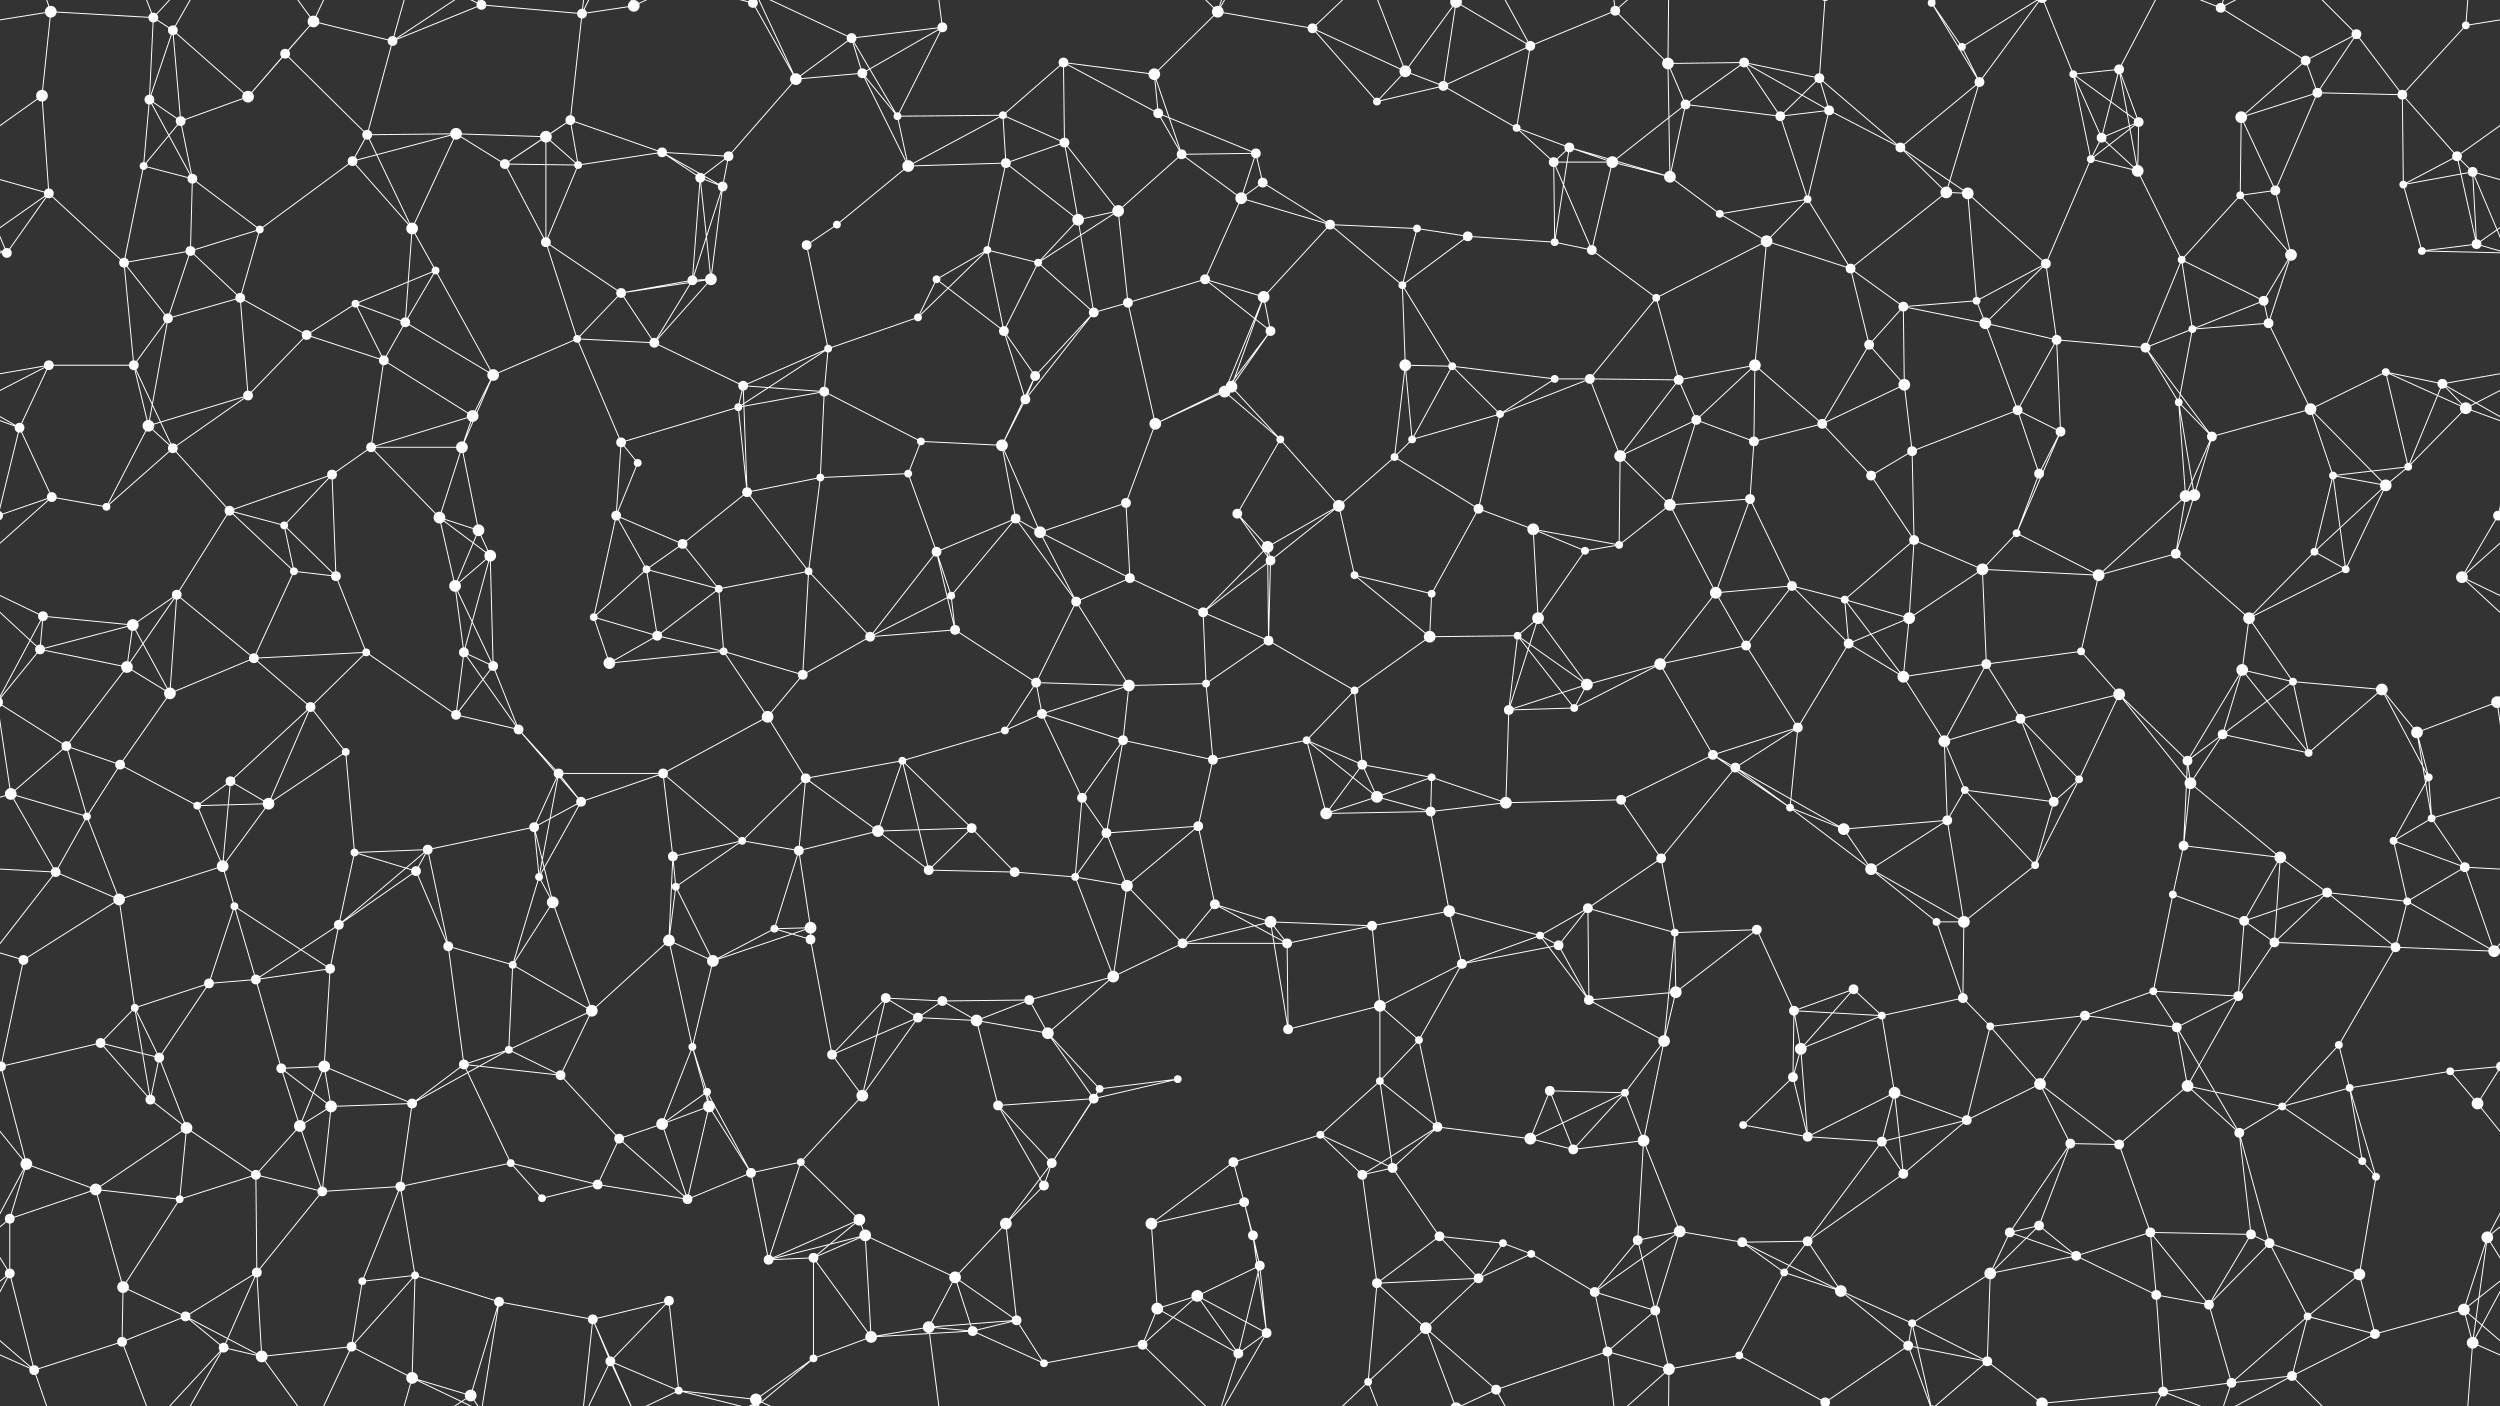 <svg xmlns="http://www.w3.org/2000/svg" width="2560" height="1440" fill="#fff"><rect width="100%" height="100%" fill="#333333" stroke="none"/><circle cx="52" cy="12" r="6"/><circle cx="157" cy="18" r="5"/><circle cx="177" cy="31" r="5"/><circle cx="292" cy="55" r="5"/><circle cx="321" cy="22" r="6"/><circle cx="402" cy="42" r="5"/><circle cx="493" cy="5" r="5"/><circle cx="596" cy="14" r="5"/><circle cx="649" cy="6" r="6"/><circle cx="771" cy="3" r="5"/><circle cx="771" cy="1443" r="5"/><circle cx="872" cy="39" r="5"/><circle cx="883" cy="75" r="5"/><circle cx="965" cy="28" r="5"/><circle cx="1089" cy="64" r="5"/><circle cx="1182" cy="76" r="6"/><circle cx="1247" cy="12" r="6"/><circle cx="1344" cy="29" r="5"/><circle cx="1439" cy="73" r="6"/><circle cx="1491" cy="2" r="6"/><circle cx="1491" cy="1442" r="6"/><circle cx="1567" cy="47" r="5"/><circle cx="1654" cy="11" r="5"/><circle cx="1708" cy="65" r="6"/><circle cx="1786" cy="64" r="5"/><circle cx="1863" cy="80" r="5"/><circle cx="1978" cy="3" r="4"/><circle cx="1978" cy="1443" r="4"/><circle cx="2009" cy="48" r="4"/><circle cx="2123" cy="76" r="4"/><circle cx="2170" cy="71" r="5"/><circle cx="2274" cy="8" r="5"/><circle cx="2361" cy="62" r="5"/><circle cx="2413" cy="35" r="5"/><circle cx="2525" cy="26" r="4"/><circle cx="43" cy="98" r="6"/><circle cx="153" cy="102" r="5"/><circle cx="185" cy="124" r="5"/><circle cx="254" cy="99" r="6"/><circle cx="376" cy="138" r="5"/><circle cx="467" cy="137" r="6"/><circle cx="559" cy="140" r="6"/><circle cx="584" cy="123" r="5"/><circle cx="678" cy="156" r="5"/><circle cx="746" cy="160" r="5"/><circle cx="815" cy="81" r="6"/><circle cx="919" cy="119" r="4"/><circle cx="1027" cy="118" r="4"/><circle cx="1090" cy="146" r="5"/><circle cx="1186" cy="116" r="5"/><circle cx="1210" cy="158" r="5"/><circle cx="1286" cy="157" r="5"/><circle cx="1410" cy="104" r="4"/><circle cx="1478" cy="88" r="5"/><circle cx="1553" cy="131" r="4"/><circle cx="1607" cy="151" r="5"/><circle cx="1726" cy="107" r="5"/><circle cx="1823" cy="119" r="5"/><circle cx="1873" cy="113" r="5"/><circle cx="1946" cy="151" r="5"/><circle cx="2027" cy="84" r="5"/><circle cx="2152" cy="141" r="5"/><circle cx="2190" cy="125" r="5"/><circle cx="2295" cy="120" r="6"/><circle cx="2373" cy="95" r="5"/><circle cx="2460" cy="97" r="5"/><circle cx="2516" cy="160" r="5"/><circle cx="50" cy="198" r="5"/><circle cx="147" cy="170" r="4"/><circle cx="197" cy="183" r="5"/><circle cx="266" cy="235" r="4"/><circle cx="361" cy="165" r="5"/><circle cx="422" cy="234" r="6"/><circle cx="517" cy="168" r="5"/><circle cx="592" cy="169" r="4"/><circle cx="717" cy="182" r="5"/><circle cx="740" cy="191" r="5"/><circle cx="857" cy="230" r="4"/><circle cx="930" cy="170" r="6"/><circle cx="1030" cy="167" r="5"/><circle cx="1104" cy="225" r="6"/><circle cx="1145" cy="216" r="6"/><circle cx="1271" cy="203" r="6"/><circle cx="1293" cy="187" r="5"/><circle cx="1362" cy="230" r="5"/><circle cx="1451" cy="234" r="4"/><circle cx="1591" cy="166" r="5"/><circle cx="1651" cy="166" r="6"/><circle cx="1710" cy="181" r="6"/><circle cx="1761" cy="219" r="4"/><circle cx="1851" cy="204" r="4"/><circle cx="1993" cy="197" r="6"/><circle cx="2015" cy="198" r="6"/><circle cx="2141" cy="163" r="4"/><circle cx="2189" cy="175" r="6"/><circle cx="2294" cy="200" r="4"/><circle cx="2330" cy="195" r="5"/><circle cx="2461" cy="189" r="4"/><circle cx="2532" cy="176" r="5"/><circle cx="7" cy="259" r="5"/><circle cx="127" cy="269" r="5"/><circle cx="195" cy="257" r="5"/><circle cx="246" cy="305" r="5"/><circle cx="364" cy="311" r="4"/><circle cx="446" cy="277" r="4"/><circle cx="559" cy="248" r="5"/><circle cx="636" cy="300" r="5"/><circle cx="709" cy="287" r="5"/><circle cx="728" cy="286" r="6"/><circle cx="826" cy="251" r="5"/><circle cx="959" cy="286" r="4"/><circle cx="1011" cy="256" r="4"/><circle cx="1063" cy="269" r="4"/><circle cx="1155" cy="310" r="5"/><circle cx="1234" cy="286" r="5"/><circle cx="1294" cy="304" r="6"/><circle cx="1436" cy="292" r="4"/><circle cx="1503" cy="242" r="5"/><circle cx="1592" cy="248" r="4"/><circle cx="1630" cy="256" r="5"/><circle cx="1696" cy="305" r="4"/><circle cx="1809" cy="247" r="6"/><circle cx="1895" cy="275" r="5"/><circle cx="1949" cy="314" r="5"/><circle cx="2024" cy="308" r="4"/><circle cx="2095" cy="270" r="5"/><circle cx="2234" cy="266" r="4"/><circle cx="2318" cy="308" r="5"/><circle cx="2346" cy="261" r="6"/><circle cx="2480" cy="257" r="4"/><circle cx="2536" cy="250" r="5"/><circle cx="50" cy="374" r="5"/><circle cx="137" cy="374" r="5"/><circle cx="172" cy="326" r="5"/><circle cx="314" cy="343" r="5"/><circle cx="393" cy="369" r="5"/><circle cx="415" cy="330" r="5"/><circle cx="505" cy="384" r="6"/><circle cx="591" cy="347" r="4"/><circle cx="670" cy="351" r="5"/><circle cx="761" cy="395" r="5"/><circle cx="848" cy="357" r="4"/><circle cx="940" cy="325" r="4"/><circle cx="1028" cy="339" r="5"/><circle cx="1060" cy="385" r="5"/><circle cx="1120" cy="320" r="5"/><circle cx="1261" cy="396" r="6"/><circle cx="1301" cy="339" r="5"/><circle cx="1439" cy="374" r="6"/><circle cx="1487" cy="375" r="4"/><circle cx="1592" cy="388" r="4"/><circle cx="1628" cy="388" r="5"/><circle cx="1719" cy="389" r="5"/><circle cx="1797" cy="374" r="6"/><circle cx="1914" cy="353" r="5"/><circle cx="1950" cy="394" r="6"/><circle cx="2033" cy="331" r="6"/><circle cx="2106" cy="348" r="5"/><circle cx="2197" cy="356" r="5"/><circle cx="2245" cy="337" r="4"/><circle cx="2323" cy="331" r="5"/><circle cx="2443" cy="381" r="4"/><circle cx="2501" cy="393" r="5"/><circle cx="20" cy="438" r="5"/><circle cx="152" cy="436" r="6"/><circle cx="177" cy="459" r="5"/><circle cx="254" cy="405" r="5"/><circle cx="380" cy="458" r="5"/><circle cx="473" cy="458" r="6"/><circle cx="484" cy="426" r="6"/><circle cx="636" cy="453" r="5"/><circle cx="653" cy="474" r="4"/><circle cx="756" cy="417" r="4"/><circle cx="844" cy="401" r="5"/><circle cx="943" cy="452" r="4"/><circle cx="1026" cy="456" r="6"/><circle cx="1050" cy="409" r="5"/><circle cx="1183" cy="434" r="6"/><circle cx="1254" cy="401" r="6"/><circle cx="1311" cy="450" r="4"/><circle cx="1428" cy="468" r="4"/><circle cx="1446" cy="450" r="4"/><circle cx="1536" cy="424" r="4"/><circle cx="1659" cy="467" r="6"/><circle cx="1737" cy="430" r="5"/><circle cx="1796" cy="452" r="5"/><circle cx="1866" cy="434" r="5"/><circle cx="1958" cy="462" r="5"/><circle cx="2066" cy="420" r="5"/><circle cx="2110" cy="442" r="5"/><circle cx="2231" cy="412" r="4"/><circle cx="2265" cy="447" r="5"/><circle cx="2366" cy="419" r="6"/><circle cx="2466" cy="478" r="4"/><circle cx="2525" cy="418" r="6"/><circle cx="53" cy="509" r="5"/><circle cx="109" cy="519" r="4"/><circle cx="235" cy="523" r="5"/><circle cx="291" cy="538" r="4"/><circle cx="340" cy="486" r="5"/><circle cx="450" cy="530" r="6"/><circle cx="490" cy="543" r="6"/><circle cx="631" cy="528" r="5"/><circle cx="699" cy="557" r="5"/><circle cx="765" cy="504" r="5"/><circle cx="840" cy="489" r="4"/><circle cx="930" cy="485" r="4"/><circle cx="1040" cy="531" r="5"/><circle cx="1065" cy="545" r="6"/><circle cx="1153" cy="515" r="5"/><circle cx="1267" cy="526" r="5"/><circle cx="1298" cy="560" r="6"/><circle cx="1371" cy="518" r="6"/><circle cx="1514" cy="521" r="5"/><circle cx="1570" cy="542" r="6"/><circle cx="1658" cy="558" r="4"/><circle cx="1710" cy="517" r="6"/><circle cx="1792" cy="511" r="5"/><circle cx="1916" cy="487" r="5"/><circle cx="1960" cy="553" r="5"/><circle cx="2065" cy="546" r="4"/><circle cx="2088" cy="485" r="5"/><circle cx="2238" cy="508" r="6"/><circle cx="2247" cy="507" r="6"/><circle cx="2389" cy="487" r="4"/><circle cx="2443" cy="497" r="6"/><circle cx="2558" cy="528" r="5"/><circle cx="-2" cy="528" r="5"/><circle cx="44" cy="631" r="5"/><circle cx="136" cy="640" r="6"/><circle cx="181" cy="609" r="5"/><circle cx="301" cy="585" r="4"/><circle cx="344" cy="590" r="5"/><circle cx="466" cy="600" r="6"/><circle cx="502" cy="569" r="6"/><circle cx="608" cy="632" r="4"/><circle cx="662" cy="583" r="4"/><circle cx="736" cy="603" r="4"/><circle cx="828" cy="585" r="4"/><circle cx="959" cy="565" r="5"/><circle cx="974" cy="610" r="4"/><circle cx="1102" cy="616" r="5"/><circle cx="1157" cy="592" r="5"/><circle cx="1232" cy="627" r="5"/><circle cx="1301" cy="574" r="5"/><circle cx="1387" cy="589" r="4"/><circle cx="1466" cy="608" r="4"/><circle cx="1575" cy="633" r="6"/><circle cx="1623" cy="564" r="4"/><circle cx="1757" cy="607" r="6"/><circle cx="1835" cy="600" r="5"/><circle cx="1889" cy="614" r="4"/><circle cx="1955" cy="633" r="6"/><circle cx="2030" cy="583" r="6"/><circle cx="2149" cy="589" r="6"/><circle cx="2228" cy="567" r="5"/><circle cx="2303" cy="633" r="6"/><circle cx="2370" cy="565" r="4"/><circle cx="2402" cy="583" r="4"/><circle cx="2521" cy="591" r="6"/><circle cx="41" cy="665" r="5"/><circle cx="130" cy="683" r="6"/><circle cx="174" cy="710" r="6"/><circle cx="260" cy="674" r="5"/><circle cx="375" cy="668" r="4"/><circle cx="475" cy="668" r="5"/><circle cx="505" cy="682" r="5"/><circle cx="624" cy="679" r="6"/><circle cx="673" cy="651" r="5"/><circle cx="741" cy="667" r="4"/><circle cx="822" cy="691" r="5"/><circle cx="891" cy="652" r="5"/><circle cx="978" cy="645" r="5"/><circle cx="1061" cy="699" r="5"/><circle cx="1156" cy="702" r="6"/><circle cx="1235" cy="700" r="4"/><circle cx="1299" cy="656" r="5"/><circle cx="1387" cy="707" r="4"/><circle cx="1464" cy="652" r="6"/><circle cx="1554" cy="651" r="4"/><circle cx="1625" cy="701" r="6"/><circle cx="1700" cy="680" r="6"/><circle cx="1788" cy="661" r="5"/><circle cx="1893" cy="659" r="5"/><circle cx="1949" cy="693" r="6"/><circle cx="2034" cy="680" r="5"/><circle cx="2131" cy="667" r="4"/><circle cx="2170" cy="711" r="6"/><circle cx="2296" cy="686" r="6"/><circle cx="2348" cy="698" r="4"/><circle cx="2439" cy="706" r="6"/><circle cx="2557" cy="719" r="6"/><circle cx="-3" cy="719" r="6"/><circle cx="68" cy="764" r="5"/><circle cx="123" cy="783" r="5"/><circle cx="236" cy="800" r="5"/><circle cx="318" cy="724" r="5"/><circle cx="354" cy="770" r="4"/><circle cx="467" cy="732" r="5"/><circle cx="531" cy="747" r="5"/><circle cx="572" cy="792" r="5"/><circle cx="679" cy="792" r="5"/><circle cx="786" cy="734" r="6"/><circle cx="825" cy="797" r="5"/><circle cx="924" cy="779" r="4"/><circle cx="1029" cy="748" r="4"/><circle cx="1067" cy="731" r="5"/><circle cx="1150" cy="758" r="5"/><circle cx="1242" cy="778" r="5"/><circle cx="1338" cy="758" r="4"/><circle cx="1395" cy="783" r="5"/><circle cx="1466" cy="796" r="4"/><circle cx="1545" cy="727" r="5"/><circle cx="1612" cy="725" r="4"/><circle cx="1754" cy="773" r="5"/><circle cx="1777" cy="786" r="5"/><circle cx="1841" cy="745" r="5"/><circle cx="1991" cy="759" r="6"/><circle cx="2069" cy="736" r="5"/><circle cx="2129" cy="798" r="4"/><circle cx="2240" cy="779" r="5"/><circle cx="2276" cy="752" r="5"/><circle cx="2364" cy="771" r="4"/><circle cx="2475" cy="750" r="6"/><circle cx="2487" cy="796" r="4"/><circle cx="11" cy="813" r="6"/><circle cx="89" cy="836" r="4"/><circle cx="202" cy="825" r="4"/><circle cx="275" cy="823" r="6"/><circle cx="363" cy="873" r="4"/><circle cx="438" cy="870" r="5"/><circle cx="547" cy="847" r="5"/><circle cx="595" cy="821" r="5"/><circle cx="689" cy="877" r="5"/><circle cx="760" cy="861" r="4"/><circle cx="818" cy="871" r="5"/><circle cx="899" cy="851" r="6"/><circle cx="995" cy="848" r="5"/><circle cx="1108" cy="817" r="5"/><circle cx="1133" cy="853" r="5"/><circle cx="1227" cy="846" r="5"/><circle cx="1358" cy="833" r="6"/><circle cx="1410" cy="816" r="6"/><circle cx="1465" cy="831" r="5"/><circle cx="1542" cy="822" r="6"/><circle cx="1660" cy="819" r="5"/><circle cx="1701" cy="879" r="5"/><circle cx="1833" cy="827" r="4"/><circle cx="1888" cy="849" r="6"/><circle cx="1994" cy="840" r="5"/><circle cx="2012" cy="809" r="4"/><circle cx="2103" cy="821" r="5"/><circle cx="2236" cy="866" r="5"/><circle cx="2243" cy="802" r="6"/><circle cx="2335" cy="878" r="6"/><circle cx="2451" cy="861" r="4"/><circle cx="2490" cy="838" r="4"/><circle cx="57" cy="893" r="5"/><circle cx="122" cy="921" r="6"/><circle cx="228" cy="887" r="6"/><circle cx="240" cy="928" r="4"/><circle cx="347" cy="947" r="5"/><circle cx="426" cy="892" r="5"/><circle cx="552" cy="898" r="4"/><circle cx="566" cy="924" r="6"/><circle cx="692" cy="908" r="4"/><circle cx="793" cy="951" r="4"/><circle cx="830" cy="950" r="6"/><circle cx="951" cy="891" r="5"/><circle cx="1039" cy="893" r="5"/><circle cx="1101" cy="898" r="4"/><circle cx="1154" cy="907" r="6"/><circle cx="1244" cy="926" r="5"/><circle cx="1301" cy="944" r="6"/><circle cx="1405" cy="948" r="5"/><circle cx="1484" cy="933" r="6"/><circle cx="1577" cy="958" r="4"/><circle cx="1626" cy="930" r="5"/><circle cx="1715" cy="955" r="4"/><circle cx="1799" cy="952" r="5"/><circle cx="1916" cy="890" r="6"/><circle cx="1983" cy="944" r="4"/><circle cx="2011" cy="944" r="6"/><circle cx="2084" cy="886" r="4"/><circle cx="2225" cy="916" r="4"/><circle cx="2298" cy="943" r="5"/><circle cx="2383" cy="914" r="5"/><circle cx="2465" cy="923" r="4"/><circle cx="2524" cy="888" r="5"/><circle cx="24" cy="983" r="5"/><circle cx="138" cy="1032" r="4"/><circle cx="214" cy="1007" r="5"/><circle cx="262" cy="1003" r="5"/><circle cx="338" cy="992" r="5"/><circle cx="459" cy="969" r="5"/><circle cx="525" cy="988" r="4"/><circle cx="606" cy="1035" r="6"/><circle cx="685" cy="963" r="6"/><circle cx="730" cy="984" r="6"/><circle cx="830" cy="962" r="5"/><circle cx="907" cy="1022" r="5"/><circle cx="965" cy="1025" r="5"/><circle cx="1054" cy="1024" r="5"/><circle cx="1140" cy="1000" r="6"/><circle cx="1211" cy="966" r="5"/><circle cx="1318" cy="966" r="5"/><circle cx="1413" cy="1030" r="6"/><circle cx="1497" cy="987" r="5"/><circle cx="1596" cy="968" r="5"/><circle cx="1627" cy="1024" r="5"/><circle cx="1716" cy="1016" r="6"/><circle cx="1837" cy="1035" r="5"/><circle cx="1898" cy="1013" r="5"/><circle cx="1927" cy="1040" r="4"/><circle cx="2010" cy="1022" r="5"/><circle cx="2135" cy="1040" r="5"/><circle cx="2205" cy="1015" r="4"/><circle cx="2292" cy="1020" r="5"/><circle cx="2329" cy="965" r="5"/><circle cx="2453" cy="970" r="5"/><circle cx="2554" cy="974" r="6"/><circle cx="1" cy="1092" r="5"/><circle cx="2561" cy="1092" r="5"/><circle cx="103" cy="1068" r="5"/><circle cx="163" cy="1083" r="5"/><circle cx="288" cy="1094" r="5"/><circle cx="332" cy="1092" r="6"/><circle cx="475" cy="1090" r="5"/><circle cx="521" cy="1075" r="4"/><circle cx="574" cy="1101" r="5"/><circle cx="709" cy="1072" r="4"/><circle cx="724" cy="1118" r="4"/><circle cx="852" cy="1080" r="5"/><circle cx="940" cy="1042" r="5"/><circle cx="1000" cy="1045" r="6"/><circle cx="1073" cy="1058" r="6"/><circle cx="1126" cy="1115" r="4"/><circle cx="1206" cy="1105" r="4"/><circle cx="1319" cy="1054" r="5"/><circle cx="1413" cy="1107" r="4"/><circle cx="1453" cy="1065" r="4"/><circle cx="1587" cy="1117" r="5"/><circle cx="1664" cy="1119" r="4"/><circle cx="1704" cy="1066" r="6"/><circle cx="1836" cy="1103" r="5"/><circle cx="1844" cy="1074" r="6"/><circle cx="1940" cy="1119" r="6"/><circle cx="2038" cy="1051" r="4"/><circle cx="2089" cy="1110" r="6"/><circle cx="2229" cy="1052" r="5"/><circle cx="2240" cy="1112" r="6"/><circle cx="2395" cy="1070" r="4"/><circle cx="2406" cy="1114" r="4"/><circle cx="2509" cy="1097" r="4"/><circle cx="27" cy="1192" r="6"/><circle cx="154" cy="1126" r="5"/><circle cx="191" cy="1155" r="6"/><circle cx="307" cy="1153" r="6"/><circle cx="339" cy="1133" r="6"/><circle cx="422" cy="1130" r="5"/><circle cx="523" cy="1191" r="4"/><circle cx="634" cy="1166" r="5"/><circle cx="678" cy="1151" r="6"/><circle cx="726" cy="1133" r="6"/><circle cx="820" cy="1190" r="4"/><circle cx="883" cy="1122" r="6"/><circle cx="1022" cy="1132" r="5"/><circle cx="1077" cy="1191" r="5"/><circle cx="1120" cy="1125" r="5"/><circle cx="1263" cy="1190" r="5"/><circle cx="1352" cy="1162" r="4"/><circle cx="1426" cy="1196" r="5"/><circle cx="1472" cy="1154" r="5"/><circle cx="1567" cy="1166" r="6"/><circle cx="1611" cy="1177" r="5"/><circle cx="1683" cy="1168" r="6"/><circle cx="1785" cy="1152" r="4"/><circle cx="1851" cy="1164" r="5"/><circle cx="1927" cy="1169" r="5"/><circle cx="2014" cy="1147" r="5"/><circle cx="2120" cy="1171" r="5"/><circle cx="2170" cy="1172" r="5"/><circle cx="2293" cy="1160" r="5"/><circle cx="2337" cy="1133" r="4"/><circle cx="2419" cy="1189" r="4"/><circle cx="2537" cy="1130" r="6"/><circle cx="10" cy="1248" r="5"/><circle cx="98" cy="1218" r="6"/><circle cx="184" cy="1228" r="4"/><circle cx="262" cy="1203" r="5"/><circle cx="330" cy="1220" r="5"/><circle cx="410" cy="1215" r="5"/><circle cx="555" cy="1227" r="4"/><circle cx="612" cy="1213" r="5"/><circle cx="704" cy="1228" r="5"/><circle cx="769" cy="1201" r="5"/><circle cx="880" cy="1249" r="6"/><circle cx="886" cy="1265" r="6"/><circle cx="1030" cy="1253" r="6"/><circle cx="1069" cy="1214" r="5"/><circle cx="1179" cy="1253" r="6"/><circle cx="1274" cy="1231" r="5"/><circle cx="1283" cy="1265" r="5"/><circle cx="1395" cy="1203" r="5"/><circle cx="1474" cy="1266" r="5"/><circle cx="1539" cy="1273" r="4"/><circle cx="1677" cy="1270" r="5"/><circle cx="1720" cy="1261" r="6"/><circle cx="1784" cy="1272" r="5"/><circle cx="1851" cy="1271" r="5"/><circle cx="1949" cy="1202" r="5"/><circle cx="2058" cy="1262" r="5"/><circle cx="2088" cy="1255" r="5"/><circle cx="2202" cy="1262" r="5"/><circle cx="2305" cy="1264" r="5"/><circle cx="2324" cy="1273" r="5"/><circle cx="2433" cy="1205" r="4"/><circle cx="2547" cy="1267" r="6"/><circle cx="10" cy="1304" r="5"/><circle cx="126" cy="1318" r="6"/><circle cx="190" cy="1348" r="5"/><circle cx="263" cy="1303" r="5"/><circle cx="371" cy="1312" r="4"/><circle cx="425" cy="1306" r="4"/><circle cx="511" cy="1333" r="5"/><circle cx="607" cy="1351" r="5"/><circle cx="685" cy="1332" r="5"/><circle cx="787" cy="1290" r="5"/><circle cx="833" cy="1288" r="5"/><circle cx="951" cy="1359" r="6"/><circle cx="978" cy="1308" r="6"/><circle cx="1041" cy="1352" r="5"/><circle cx="1185" cy="1340" r="6"/><circle cx="1226" cy="1327" r="6"/><circle cx="1290" cy="1296" r="5"/><circle cx="1410" cy="1314" r="5"/><circle cx="1514" cy="1309" r="5"/><circle cx="1568" cy="1284" r="4"/><circle cx="1633" cy="1323" r="5"/><circle cx="1695" cy="1342" r="5"/><circle cx="1827" cy="1303" r="4"/><circle cx="1885" cy="1322" r="6"/><circle cx="1958" cy="1355" r="4"/><circle cx="2038" cy="1304" r="6"/><circle cx="2126" cy="1286" r="5"/><circle cx="2208" cy="1326" r="5"/><circle cx="2262" cy="1336" r="5"/><circle cx="2363" cy="1348" r="4"/><circle cx="2416" cy="1305" r="6"/><circle cx="2523" cy="1341" r="6"/><circle cx="35" cy="1403" r="5"/><circle cx="125" cy="1374" r="5"/><circle cx="229" cy="1380" r="5"/><circle cx="268" cy="1389" r="6"/><circle cx="360" cy="1379" r="5"/><circle cx="422" cy="1411" r="6"/><circle cx="482" cy="1429" r="6"/><circle cx="625" cy="1394" r="5"/><circle cx="695" cy="1424" r="4"/><circle cx="774" cy="1433" r="6"/><circle cx="833" cy="1391" r="4"/><circle cx="892" cy="1369" r="6"/><circle cx="996" cy="1363" r="5"/><circle cx="1069" cy="1396" r="4"/><circle cx="1170" cy="1377" r="5"/><circle cx="1268" cy="1386" r="5"/><circle cx="1297" cy="1365" r="5"/><circle cx="1401" cy="1415" r="4"/><circle cx="1460" cy="1360" r="6"/><circle cx="1532" cy="1423" r="5"/><circle cx="1646" cy="1384" r="5"/><circle cx="1709" cy="1402" r="6"/><circle cx="1781" cy="1388" r="4"/><circle cx="1869" cy="1436" r="5"/><circle cx="1869" cy="-4" r="5"/><circle cx="1954" cy="1378" r="5"/><circle cx="2035" cy="1394" r="5"/><circle cx="2091" cy="1437" r="6"/><circle cx="2091" cy="-3" r="6"/><circle cx="2215" cy="1425" r="5"/><circle cx="2285" cy="1416" r="5"/><circle cx="2347" cy="1409" r="5"/><circle cx="2432" cy="1366" r="5"/><circle cx="2532" cy="1375" r="6"/><path stroke="#fff" d="M52 12L157 18M52 12L-35 26M52 12L43 98M52 12L35 -37M2612 12L2525 26M52 1452L35 1403M157 18L177 31M157 18L153 102M157 18L125 -66M157 18L229 -60M157 1458L125 1374M157 1458L229 1380M177 31L153 102M177 31L185 124M177 31L254 99M177 31L229 -60M177 1471L229 1380M292 55L321 22M292 55L254 99M292 55L376 138M321 22L402 42M321 22L254 99M321 22L268 -51M321 22L360 -61M321 1462L268 1389M321 1462L360 1379M402 42L493 5M402 42L376 138M402 42L422 -29M402 42L482 -11M402 1482L422 1411M402 1482L482 1429M493 5L596 14M493 5L511 -107M493 5L422 -29M493 5L482 -11M493 1445L511 1333M493 1445L422 1411M493 1445L482 1429M596 14L649 6M596 14L584 123M596 14L607 -89M596 14L625 -46M596 1454L607 1351M596 1454L625 1394M649 6L607 -89M649 6L625 -46M649 6L695 -16M649 1446L607 1351M649 1446L625 1394M649 1446L695 1424M771 3L815 81M771 3L695 -16M771 3L774 -7M771 3L833 -49M771 1443L695 1424M771 1443L774 1433M771 1443L833 1391M872 39L883 75M872 39L965 28M872 39L815 81M872 39L919 119M872 39L774 -7M872 1479L774 1433M883 75L965 28M883 75L815 81M883 75L919 119M883 75L930 170M965 28L919 119M965 28L951 -81M965 1468L951 1359M1089 64L1182 76M1089 64L1027 118M1089 64L1090 146M1089 64L1186 116M1182 76L1247 12M1182 76L1186 116M1182 76L1210 158M1247 12L1344 29M1247 12L1170 -63M1247 12L1268 -54M1247 12L1297 -75M1247 1452L1170 1377M1247 1452L1268 1386M1247 1452L1297 1365M1344 29L1439 73M1344 29L1410 104M1344 29L1401 -25M1344 1469L1401 1415M1439 73L1491 2M1439 73L1410 104M1439 73L1478 88M1439 73L1401 -25M1439 1513L1401 1415M1491 2L1567 47M1491 2L1478 88M1491 2L1460 -80M1491 2L1532 -17M1491 1442L1460 1360M1491 1442L1532 1423M1567 47L1654 11M1567 47L1478 88M1567 47L1553 131M1567 47L1532 -17M1567 1487L1532 1423M1654 11L1708 65M1654 11L1646 -56M1654 11L1709 -38M1654 1451L1646 1384M1654 1451L1709 1402M1708 65L1786 64M1708 65L1726 107M1708 65L1710 181M1708 65L1709 -38M1708 1505L1709 1402M1786 64L1863 80M1786 64L1726 107M1786 64L1823 119M1786 64L1873 113M1863 80L1823 119M1863 80L1873 113M1863 80L1946 151M1863 80L1869 -4M1863 1520L1869 1436M1978 3L2009 48M1978 3L2027 84M1978 3L1958 -85M1978 3L1954 -62M1978 3L2035 -46M1978 1443L1958 1355M1978 1443L1954 1378M1978 1443L2035 1394M2009 48L2027 84M2009 48L2091 -3M2009 1488L2091 1437M2123 76L2170 71M2123 76L2152 141M2123 76L2190 125M2123 76L2141 163M2123 76L2091 -3M2123 1516L2091 1437M2170 71L2152 141M2170 71L2190 125M2170 71L2189 175M2170 71L2215 -15M2170 1511L2215 1425M2274 8L2361 62M2274 8L2215 -15M2274 8L2285 -24M2274 8L2347 -31M2274 1448L2215 1425M2274 1448L2285 1416M2274 1448L2347 1409M2361 62L2413 35M2361 62L2295 120M2361 62L2373 95M2413 35L2373 95M2413 35L2460 97M2413 35L2347 -31M2413 1475L2347 1409M2525 26L2460 97M2525 26L2532 -65M2525 1466L2532 1375M43 98L-44 160M43 98L50 198M2603 98L2516 160M153 102L185 124M153 102L147 170M153 102L197 183M185 124L254 99M185 124L147 170M185 124L197 183M376 138L467 137M376 138L361 165M376 138L422 234M467 137L559 140M467 137L361 165M467 137L422 234M467 137L517 168M559 140L584 123M559 140L517 168M559 140L592 169M559 140L559 248M584 123L678 156M584 123L517 168M584 123L592 169M678 156L746 160M678 156L592 169M678 156L717 182M678 156L740 191M746 160L815 81M746 160L717 182M746 160L740 191M815 81L774 -7M815 1521L774 1433M919 119L1027 118M919 119L930 170M1027 118L1090 146M1027 118L930 170M1027 118L1030 167M1090 146L1030 167M1090 146L1104 225M1090 146L1145 216M1186 116L1210 158M1186 116L1286 157M1210 158L1286 157M1210 158L1145 216M1210 158L1271 203M1286 157L1271 203M1286 157L1293 187M1410 104L1478 88M1478 88L1553 131M1553 131L1607 151M1553 131L1591 166M1607 151L1591 166M1607 151L1651 166M1607 151L1710 181M1607 151L1592 248M1726 107L1823 119M1726 107L1651 166M1726 107L1710 181M1823 119L1873 113M1823 119L1851 204M1873 113L1946 151M1873 113L1851 204M1946 151L2027 84M1946 151L1993 197M1946 151L2015 198M2027 84L1993 197M2027 84L2091 -3M2027 1524L2091 1437M2152 141L2190 125M2152 141L2141 163M2152 141L2189 175M2190 125L2141 163M2190 125L2189 175M2295 120L2373 95M2295 120L2294 200M2295 120L2330 195M2373 95L2460 97M2373 95L2330 195M2460 97L2516 160M2460 97L2461 189M2516 160L2461 189M2516 160L2532 176M2516 160L2536 250M50 198L-28 176M50 198L7 259M50 198L127 269M50 198L-24 250M2610 198L2532 176M2610 198L2536 250M147 170L197 183M147 170L127 269M197 183L266 235M197 183L195 257M266 235L361 165M266 235L195 257M266 235L246 305M361 165L422 234M422 234L446 277M422 234L415 330M517 168L592 169M517 168L559 248M592 169L559 248M717 182L740 191M717 182L709 287M717 182L728 286M740 191L709 287M740 191L728 286M857 230L930 170M857 230L826 251M930 170L1030 167M1030 167L1104 225M1030 167L1011 256M1104 225L1145 216M1104 225L1063 269M1104 225L1120 320M1145 216L1063 269M1145 216L1155 310M1271 203L1293 187M1271 203L1362 230M1271 203L1234 286M1293 187L1362 230M1362 230L1451 234M1362 230L1294 304M1362 230L1436 292M1451 234L1436 292M1451 234L1503 242M1591 166L1651 166M1591 166L1592 248M1591 166L1630 256M1651 166L1710 181M1651 166L1630 256M1710 181L1761 219M1761 219L1851 204M1761 219L1809 247M1851 204L1809 247M1851 204L1895 275M1993 197L2015 198M1993 197L1895 275M2015 198L2024 308M2015 198L2095 270M2141 163L2189 175M2141 163L2095 270M2189 175L2234 266M2294 200L2330 195M2294 200L2234 266M2294 200L2346 261M2330 195L2346 261M2461 189L2532 176M2461 189L2480 257M2532 176L2567 259M2532 176L2536 250M-28 176L7 259M7 259L-80 257M7 259L-24 250M2567 259L2480 257M2567 259L2536 250M127 269L195 257M127 269L137 374M127 269L172 326M195 257L246 305M195 257L172 326M246 305L172 326M246 305L314 343M246 305L254 405M364 311L446 277M364 311L314 343M364 311L393 369M364 311L415 330M446 277L415 330M446 277L505 384M559 248L636 300M559 248L591 347M636 300L709 287M636 300L728 286M636 300L591 347M636 300L670 351M709 287L728 286M709 287L670 351M728 286L670 351M826 251L848 357M959 286L1011 256M959 286L940 325M959 286L1028 339M1011 256L1063 269M1011 256L940 325M1011 256L1028 339M1063 269L1028 339M1063 269L1120 320M1155 310L1234 286M1155 310L1120 320M1155 310L1183 434M1234 286L1294 304M1234 286L1301 339M1294 304L1261 396M1294 304L1301 339M1294 304L1254 401M1436 292L1503 242M1436 292L1439 374M1436 292L1487 375M1503 242L1592 248M1592 248L1630 256M1630 256L1696 305M1696 305L1809 247M1696 305L1628 388M1696 305L1719 389M1809 247L1895 275M1809 247L1797 374M1895 275L1949 314M1895 275L1914 353M1949 314L2024 308M1949 314L1914 353M1949 314L1950 394M1949 314L2033 331M2024 308L2095 270M2024 308L2033 331M2095 270L2033 331M2095 270L2106 348M2234 266L2318 308M2234 266L2197 356M2234 266L2245 337M2318 308L2346 261M2318 308L2245 337M2318 308L2323 331M2346 261L2323 331M2480 257L2536 250M50 374L137 374M50 374L-59 393M50 374L20 438M50 374L-35 418M2610 374L2501 393M2610 374L2525 418M137 374L172 326M137 374L152 436M137 374L177 459M172 326L152 436M314 343L393 369M314 343L254 405M393 369L415 330M393 369L380 458M393 369L484 426M415 330L505 384M505 384L591 347M505 384L473 458M505 384L484 426M591 347L670 351M591 347L636 453M670 351L761 395M761 395L848 357M761 395L756 417M761 395L844 401M761 395L765 504M848 357L940 325M848 357L756 417M848 357L844 401M1028 339L1060 385M1028 339L1050 409M1060 385L1120 320M1060 385L1026 456M1060 385L1050 409M1120 320L1050 409M1261 396L1301 339M1261 396L1183 434M1261 396L1254 401M1261 396L1311 450M1301 339L1254 401M1439 374L1487 375M1439 374L1428 468M1439 374L1446 450M1487 375L1592 388M1487 375L1446 450M1487 375L1536 424M1592 388L1628 388M1592 388L1536 424M1628 388L1719 389M1628 388L1536 424M1628 388L1659 467M1719 389L1797 374M1719 389L1659 467M1719 389L1737 430M1797 374L1737 430M1797 374L1796 452M1797 374L1866 434M1914 353L1950 394M1914 353L1866 434M1950 394L1866 434M1950 394L1958 462M2033 331L2106 348M2033 331L2066 420M2106 348L2197 356M2106 348L2066 420M2106 348L2110 442M2197 356L2245 337M2197 356L2231 412M2197 356L2265 447M2245 337L2323 331M2245 337L2231 412M2323 331L2366 419M2443 381L2501 393M2443 381L2366 419M2443 381L2466 478M2443 381L2525 418M2501 393L2580 438M2501 393L2466 478M2501 393L2525 418M-59 393L20 438M20 438L-35 418M20 438L53 509M20 438L-2 528M2580 438L2525 418M2580 438L2558 528M152 436L177 459M152 436L254 405M152 436L109 519M177 459L254 405M177 459L109 519M177 459L235 523M380 458L473 458M380 458L484 426M380 458L340 486M380 458L450 530M473 458L484 426M473 458L450 530M473 458L490 543M636 453L653 474M636 453L756 417M636 453L631 528M653 474L631 528M756 417L844 401M756 417L765 504M844 401L943 452M844 401L840 489M943 452L1026 456M943 452L930 485M1026 456L1050 409M1026 456L1040 531M1026 456L1065 545M1183 434L1254 401M1183 434L1153 515M1254 401L1311 450M1311 450L1267 526M1311 450L1371 518M1428 468L1446 450M1428 468L1371 518M1428 468L1514 521M1446 450L1536 424M1536 424L1514 521M1659 467L1737 430M1659 467L1658 558M1659 467L1710 517M1737 430L1796 452M1737 430L1710 517M1796 452L1866 434M1796 452L1792 511M1866 434L1916 487M1958 462L2066 420M1958 462L1916 487M1958 462L1960 553M2066 420L2110 442M2066 420L2088 485M2110 442L2065 546M2110 442L2088 485M2231 412L2265 447M2231 412L2238 508M2231 412L2247 507M2265 447L2366 419M2265 447L2238 508M2265 447L2247 507M2366 419L2389 487M2366 419L2443 497M2466 478L2525 418M2466 478L2389 487M2466 478L2443 497M53 509L109 519M53 509L-2 528M53 509L-39 591M2613 509L2558 528M2613 509L2521 591M235 523L291 538M235 523L340 486M235 523L181 609M235 523L301 585M291 538L340 486M291 538L301 585M291 538L344 590M340 486L344 590M450 530L490 543M450 530L466 600M450 530L502 569M490 543L466 600M490 543L502 569M631 528L699 557M631 528L608 632M631 528L662 583M699 557L765 504M699 557L662 583M699 557L736 603M765 504L840 489M765 504L828 585M840 489L930 485M840 489L828 585M930 485L959 565M1040 531L1065 545M1040 531L959 565M1040 531L974 610M1040 531L1102 616M1065 545L1153 515M1065 545L1102 616M1065 545L1157 592M1153 515L1157 592M1267 526L1298 560M1267 526L1301 574M1298 560L1371 518M1298 560L1232 627M1298 560L1301 574M1298 560L1299 656M1371 518L1301 574M1371 518L1387 589M1514 521L1570 542M1514 521L1466 608M1570 542L1658 558M1570 542L1575 633M1570 542L1623 564M1658 558L1710 517M1658 558L1623 564M1710 517L1792 511M1710 517L1757 607M1792 511L1757 607M1792 511L1835 600M1916 487L1960 553M1960 553L1889 614M1960 553L1955 633M1960 553L2030 583M2065 546L2088 485M2065 546L2030 583M2065 546L2149 589M2238 508L2247 507M2238 508L2149 589M2238 508L2228 567M2247 507L2228 567M2389 487L2443 497M2389 487L2370 565M2389 487L2402 583M2443 497L2370 565M2443 497L2402 583M2558 528L2521 591M44 631L136 640M44 631L-39 591M44 631L41 665M44 631L-3 719M2604 631L2521 591M2604 631L2557 719M136 640L181 609M136 640L41 665M136 640L130 683M136 640L174 710M181 609L130 683M181 609L174 710M181 609L260 674M301 585L344 590M301 585L260 674M344 590L375 668M466 600L502 569M466 600L475 668M466 600L505 682M502 569L475 668M502 569L505 682M608 632L662 583M608 632L624 679M608 632L673 651M662 583L736 603M662 583L673 651M736 603L828 585M736 603L673 651M736 603L741 667M828 585L822 691M828 585L891 652M959 565L974 610M959 565L891 652M959 565L978 645M974 610L891 652M974 610L978 645M1102 616L1157 592M1102 616L1061 699M1102 616L1156 702M1157 592L1232 627M1232 627L1301 574M1232 627L1235 700M1232 627L1299 656M1301 574L1299 656M1387 589L1466 608M1387 589L1464 652M1466 608L1464 652M1575 633L1623 564M1575 633L1554 651M1575 633L1625 701M1575 633L1545 727M1757 607L1835 600M1757 607L1700 680M1757 607L1788 661M1835 600L1889 614M1835 600L1788 661M1835 600L1893 659M1889 614L1955 633M1889 614L1893 659M1889 614L1949 693M1955 633L2030 583M1955 633L1893 659M1955 633L1949 693M2030 583L2149 589M2030 583L2034 680M2149 589L2228 567M2149 589L2131 667M2228 567L2303 633M2303 633L2370 565M2303 633L2402 583M2303 633L2296 686M2303 633L2348 698M2370 565L2402 583M2521 591L2601 665M-39 591L41 665M41 665L130 683M41 665L-3 719M2601 665L2557 719M130 683L174 710M130 683L68 764M174 710L260 674M174 710L123 783M260 674L375 668M260 674L318 724M375 668L318 724M375 668L467 732M475 668L505 682M475 668L467 732M475 668L531 747M505 682L467 732M505 682L531 747M624 679L673 651M624 679L741 667M673 651L741 667M741 667L822 691M741 667L786 734M822 691L891 652M822 691L786 734M891 652L978 645M978 645L1061 699M1061 699L1156 702M1061 699L1029 748M1061 699L1067 731M1156 702L1235 700M1156 702L1067 731M1156 702L1150 758M1235 700L1299 656M1235 700L1242 778M1299 656L1387 707M1387 707L1464 652M1387 707L1338 758M1387 707L1395 783M1464 652L1554 651M1554 651L1625 701M1554 651L1545 727M1554 651L1612 725M1625 701L1700 680M1625 701L1545 727M1625 701L1612 725M1700 680L1788 661M1700 680L1612 725M1700 680L1754 773M1788 661L1841 745M1893 659L1949 693M1893 659L1841 745M1949 693L2034 680M1949 693L1991 759M2034 680L2131 667M2034 680L1991 759M2034 680L2069 736M2131 667L2170 711M2170 711L2069 736M2170 711L2129 798M2170 711L2240 779M2170 711L2243 802M2296 686L2348 698M2296 686L2240 779M2296 686L2276 752M2296 686L2364 771M2348 698L2439 706M2348 698L2276 752M2348 698L2364 771M2439 706L2364 771M2439 706L2475 750M2439 706L2487 796M2557 719L2628 764M2557 719L2475 750M2557 719L2571 813M-3 719L68 764M-3 719L11 813M68 764L123 783M68 764L11 813M68 764L89 836M123 783L89 836M123 783L202 825M236 800L318 724M236 800L202 825M236 800L275 823M236 800L228 887M318 724L354 770M318 724L275 823M354 770L275 823M354 770L363 873M467 732L531 747M531 747L572 792M531 747L595 821M572 792L679 792M572 792L547 847M572 792L595 821M572 792L552 898M679 792L786 734M679 792L595 821M679 792L689 877M679 792L760 861M786 734L825 797M825 797L924 779M825 797L760 861M825 797L818 871M825 797L899 851M924 779L1029 748M924 779L899 851M924 779L995 848M924 779L951 891M1029 748L1067 731M1067 731L1150 758M1067 731L1108 817M1150 758L1242 778M1150 758L1108 817M1150 758L1133 853M1242 778L1338 758M1242 778L1227 846M1338 758L1395 783M1338 758L1358 833M1338 758L1410 816M1395 783L1466 796M1395 783L1358 833M1395 783L1410 816M1466 796L1410 816M1466 796L1465 831M1466 796L1542 822M1545 727L1612 725M1545 727L1542 822M1754 773L1777 786M1754 773L1841 745M1754 773L1660 819M1754 773L1833 827M1777 786L1841 745M1777 786L1701 879M1777 786L1833 827M1777 786L1888 849M1841 745L1833 827M1991 759L2069 736M1991 759L1994 840M1991 759L2012 809M2069 736L2129 798M2069 736L2103 821M2129 798L2103 821M2129 798L2084 886M2240 779L2276 752M2240 779L2236 866M2240 779L2243 802M2276 752L2364 771M2276 752L2243 802M2475 750L2487 796M2475 750L2490 838M2487 796L2451 861M2487 796L2490 838M11 813L89 836M11 813L-70 838M11 813L57 893M2571 813L2490 838M89 836L57 893M89 836L122 921M202 825L275 823M202 825L228 887M275 823L228 887M363 873L438 870M363 873L347 947M363 873L426 892M438 870L547 847M438 870L347 947M438 870L426 892M438 870L459 969M547 847L595 821M547 847L552 898M547 847L566 924M595 821L552 898M689 877L760 861M689 877L692 908M689 877L685 963M760 861L818 871M760 861L692 908M818 871L899 851M818 871L793 951M818 871L830 950M899 851L995 848M899 851L951 891M995 848L951 891M995 848L1039 893M1108 817L1133 853M1108 817L1101 898M1133 853L1227 846M1133 853L1101 898M1133 853L1154 907M1227 846L1154 907M1227 846L1244 926M1358 833L1410 816M1358 833L1465 831M1410 816L1465 831M1465 831L1542 822M1465 831L1484 933M1542 822L1660 819M1660 819L1701 879M1701 879L1626 930M1701 879L1715 955M1833 827L1888 849M1833 827L1916 890M1888 849L1994 840M1888 849L1916 890M1994 840L2012 809M1994 840L1916 890M1994 840L2011 944M2012 809L2103 821M2012 809L2084 886M2103 821L2084 886M2236 866L2243 802M2236 866L2335 878M2236 866L2225 916M2243 802L2335 878M2335 878L2298 943M2335 878L2383 914M2335 878L2329 965M2451 861L2490 838M2451 861L2465 923M2451 861L2524 888M2490 838L2524 888M57 893L122 921M57 893L-36 888M57 893L-6 974M2617 893L2524 888M2617 893L2554 974M122 921L228 887M122 921L24 983M122 921L138 1032M228 887L240 928M240 928L214 1007M240 928L262 1003M240 928L338 992M347 947L426 892M347 947L262 1003M347 947L338 992M426 892L459 969M552 898L566 924M552 898L525 988M566 924L525 988M566 924L606 1035M692 908L685 963M692 908L730 984M793 951L830 950M793 951L730 984M793 951L830 962M830 950L730 984M830 950L830 962M951 891L1039 893M1039 893L1101 898M1101 898L1154 907M1101 898L1140 1000M1154 907L1140 1000M1154 907L1211 966M1244 926L1301 944M1244 926L1211 966M1244 926L1318 966M1301 944L1405 948M1301 944L1211 966M1301 944L1318 966M1301 944L1319 1054M1405 948L1484 933M1405 948L1318 966M1405 948L1413 1030M1484 933L1577 958M1484 933L1497 987M1577 958L1626 930M1577 958L1497 987M1577 958L1596 968M1577 958L1627 1024M1626 930L1715 955M1626 930L1596 968M1626 930L1627 1024M1715 955L1799 952M1715 955L1716 1016M1715 955L1704 1066M1799 952L1716 1016M1799 952L1837 1035M1916 890L1983 944M1916 890L2011 944M1983 944L2011 944M1983 944L2010 1022M2011 944L2084 886M2011 944L2010 1022M2225 916L2298 943M2225 916L2205 1015M2298 943L2383 914M2298 943L2292 1020M2298 943L2329 965M2383 914L2465 923M2383 914L2329 965M2383 914L2453 970M2465 923L2524 888M2465 923L2453 970M2465 923L2554 974M2524 888L2554 974M24 983L-6 974M24 983L1 1092M2584 983L2554 974M138 1032L214 1007M138 1032L103 1068M138 1032L163 1083M138 1032L154 1126M214 1007L262 1003M214 1007L163 1083M262 1003L338 992M262 1003L288 1094M338 992L332 1092M459 969L525 988M459 969L475 1090M525 988L606 1035M525 988L521 1075M606 1035L685 963M606 1035L521 1075M606 1035L574 1101M685 963L730 984M685 963L709 1072M730 984L709 1072M830 962L852 1080M907 1022L965 1025M907 1022L852 1080M907 1022L940 1042M907 1022L883 1122M965 1025L1054 1024M965 1025L940 1042M965 1025L1000 1045M1054 1024L1140 1000M1054 1024L1000 1045M1054 1024L1073 1058M1140 1000L1211 966M1140 1000L1073 1058M1211 966L1318 966M1318 966L1319 1054M1413 1030L1497 987M1413 1030L1319 1054M1413 1030L1413 1107M1413 1030L1453 1065M1497 987L1596 968M1497 987L1453 1065M1596 968L1627 1024M1627 1024L1716 1016M1627 1024L1704 1066M1716 1016L1704 1066M1837 1035L1898 1013M1837 1035L1927 1040M1837 1035L1836 1103M1837 1035L1844 1074M1898 1013L1927 1040M1898 1013L1844 1074M1927 1040L2010 1022M1927 1040L1844 1074M1927 1040L1940 1119M2010 1022L2038 1051M2135 1040L2205 1015M2135 1040L2038 1051M2135 1040L2089 1110M2135 1040L2229 1052M2205 1015L2292 1020M2205 1015L2229 1052M2292 1020L2329 965M2292 1020L2229 1052M2292 1020L2240 1112M2329 965L2453 970M2453 970L2554 974M2453 970L2395 1070M1 1092L103 1068M1 1092L-51 1097M1 1092L27 1192M1 1092L-23 1130M2561 1092L2509 1097M2561 1092L2537 1130M103 1068L163 1083M103 1068L154 1126M163 1083L154 1126M163 1083L191 1155M288 1094L332 1092M288 1094L307 1153M288 1094L339 1133M332 1092L307 1153M332 1092L339 1133M332 1092L422 1130M475 1090L521 1075M475 1090L574 1101M475 1090L422 1130M475 1090L523 1191M521 1075L574 1101M521 1075L422 1130M574 1101L634 1166M709 1072L724 1118M709 1072L678 1151M709 1072L726 1133M724 1118L678 1151M724 1118L726 1133M724 1118L769 1201M852 1080L940 1042M852 1080L883 1122M940 1042L1000 1045M940 1042L883 1122M1000 1045L1073 1058M1000 1045L1022 1132M1073 1058L1126 1115M1073 1058L1120 1125M1126 1115L1206 1105M1126 1115L1077 1191M1126 1115L1120 1125M1206 1105L1120 1125M1413 1107L1453 1065M1413 1107L1352 1162M1413 1107L1426 1196M1413 1107L1472 1154M1453 1065L1472 1154M1587 1117L1664 1119M1587 1117L1567 1166M1587 1117L1611 1177M1664 1119L1704 1066M1664 1119L1567 1166M1664 1119L1611 1177M1664 1119L1683 1168M1704 1066L1683 1168M1836 1103L1844 1074M1836 1103L1785 1152M1836 1103L1851 1164M1844 1074L1851 1164M1940 1119L1851 1164M1940 1119L1927 1169M1940 1119L2014 1147M1940 1119L1949 1202M2038 1051L2089 1110M2038 1051L2014 1147M2089 1110L2014 1147M2089 1110L2120 1171M2089 1110L2170 1172M2229 1052L2240 1112M2229 1052L2293 1160M2240 1112L2170 1172M2240 1112L2293 1160M2240 1112L2337 1133M2395 1070L2406 1114M2395 1070L2337 1133M2406 1114L2509 1097M2406 1114L2337 1133M2406 1114L2419 1189M2406 1114L2433 1205M2509 1097L2537 1130M27 1192L-23 1130M27 1192L10 1248M27 1192L98 1218M27 1192L-13 1267M2587 1192L2537 1130M2587 1192L2547 1267M154 1126L191 1155M191 1155L98 1218M191 1155L184 1228M191 1155L262 1203M307 1153L339 1133M307 1153L262 1203M307 1153L330 1220M339 1133L422 1130M339 1133L330 1220M422 1130L410 1215M523 1191L410 1215M523 1191L555 1227M523 1191L612 1213M634 1166L678 1151M634 1166L612 1213M634 1166L704 1228M678 1151L726 1133M678 1151L704 1228M726 1133L704 1228M726 1133L769 1201M820 1190L883 1122M820 1190L769 1201M820 1190L880 1249M820 1190L787 1290M1022 1132L1077 1191M1022 1132L1120 1125M1022 1132L1069 1214M1077 1191L1120 1125M1077 1191L1030 1253M1077 1191L1069 1214M1263 1190L1352 1162M1263 1190L1179 1253M1263 1190L1274 1231M1263 1190L1283 1265M1352 1162L1426 1196M1352 1162L1395 1203M1426 1196L1472 1154M1426 1196L1395 1203M1426 1196L1474 1266M1472 1154L1567 1166M1472 1154L1395 1203M1567 1166L1611 1177M1611 1177L1683 1168M1683 1168L1677 1270M1683 1168L1720 1261M1785 1152L1851 1164M1851 1164L1927 1169M1927 1169L2014 1147M1927 1169L1851 1271M1927 1169L1949 1202M2014 1147L1949 1202M2120 1171L2170 1172M2120 1171L2058 1262M2120 1171L2088 1255M2170 1172L2202 1262M2293 1160L2337 1133M2293 1160L2305 1264M2293 1160L2324 1273M2337 1133L2419 1189M2419 1189L2433 1205M10 1248L98 1218M10 1248L-13 1267M10 1248L10 1304M2570 1248L2547 1267M98 1218L184 1228M98 1218L126 1318M184 1228L262 1203M184 1228L126 1318M262 1203L330 1220M262 1203L263 1303M330 1220L410 1215M330 1220L263 1303M410 1215L371 1312M410 1215L425 1306M555 1227L612 1213M612 1213L704 1228M704 1228L769 1201M769 1201L787 1290M880 1249L886 1265M880 1249L787 1290M880 1249L833 1288M886 1265L787 1290M886 1265L833 1288M886 1265L978 1308M886 1265L892 1369M1030 1253L1069 1214M1030 1253L978 1308M1030 1253L1041 1352M1179 1253L1274 1231M1179 1253L1185 1340M1274 1231L1283 1265M1274 1231L1290 1296M1283 1265L1290 1296M1283 1265L1297 1365M1395 1203L1410 1314M1474 1266L1539 1273M1474 1266L1410 1314M1474 1266L1514 1309M1539 1273L1514 1309M1539 1273L1568 1284M1677 1270L1720 1261M1677 1270L1633 1323M1677 1270L1695 1342M1720 1261L1784 1272M1720 1261L1633 1323M1720 1261L1695 1342M1784 1272L1851 1271M1784 1272L1827 1303M1784 1272L1885 1322M1851 1271L1949 1202M1851 1271L1827 1303M1851 1271L1885 1322M2058 1262L2088 1255M2058 1262L2038 1304M2058 1262L2126 1286M2088 1255L2038 1304M2088 1255L2126 1286M2202 1262L2305 1264M2202 1262L2126 1286M2202 1262L2208 1326M2202 1262L2262 1336M2305 1264L2324 1273M2305 1264L2262 1336M2324 1273L2262 1336M2324 1273L2363 1348M2324 1273L2416 1305M2433 1205L2416 1305M2547 1267L2570 1304M2547 1267L2523 1341M2547 1267L2532 1375M-13 1267L10 1304M10 1304L-37 1341M10 1304L35 1403M10 1304L-28 1375M2570 1304L2523 1341M2570 1304L2532 1375M126 1318L190 1348M126 1318L125 1374M190 1348L263 1303M190 1348L125 1374M190 1348L229 1380M190 1348L268 1389M263 1303L229 1380M263 1303L268 1389M371 1312L425 1306M371 1312L360 1379M425 1306L511 1333M425 1306L360 1379M425 1306L422 1411M511 1333L607 1351M511 1333L482 1429M607 1351L685 1332M607 1351L625 1394M685 1332L625 1394M685 1332L695 1424M787 1290L833 1288M833 1288L833 1391M833 1288L892 1369M951 1359L978 1308M951 1359L1041 1352M951 1359L892 1369M951 1359L996 1363M978 1308L1041 1352M978 1308L996 1363M1041 1352L996 1363M1041 1352L1069 1396M1185 1340L1226 1327M1185 1340L1170 1377M1185 1340L1268 1386M1226 1327L1290 1296M1226 1327L1170 1377M1226 1327L1268 1386M1226 1327L1297 1365M1290 1296L1268 1386M1290 1296L1297 1365M1410 1314L1514 1309M1410 1314L1401 1415M1410 1314L1460 1360M1514 1309L1568 1284M1514 1309L1460 1360M1568 1284L1633 1323M1633 1323L1695 1342M1633 1323L1646 1384M1695 1342L1646 1384M1695 1342L1709 1402M1827 1303L1885 1322M1827 1303L1781 1388M1885 1322L1958 1355M1885 1322L1954 1378M1958 1355L2038 1304M1958 1355L1954 1378M1958 1355L2035 1394M2038 1304L2126 1286M2038 1304L2035 1394M2126 1286L2208 1326M2208 1326L2262 1336M2208 1326L2215 1425M2262 1336L2285 1416M2363 1348L2416 1305M2363 1348L2285 1416M2363 1348L2347 1409M2363 1348L2432 1366M2416 1305L2432 1366M2523 1341L2595 1403M2523 1341L2432 1366M2523 1341L2532 1375M-37 1341L35 1403M35 1403L125 1374M35 1403L-28 1375M2595 1403L2532 1375M229 1380L268 1389M268 1389L360 1379M360 1379L422 1411M422 1411L482 1429M625 1394L695 1424M695 1424L774 1433M774 1433L833 1391M833 1391L892 1369M892 1369L996 1363M996 1363L1069 1396M1069 1396L1170 1377M1268 1386L1297 1365M1401 1415L1460 1360M1460 1360L1532 1423M1532 1423L1646 1384M1646 1384L1709 1402M1709 1402L1781 1388M1781 1388L1869 1436M1869 1436L1954 1378M1954 1378L2035 1394M2035 1394L2091 1437M2091 1437L2215 1425M2215 1425L2285 1416M2285 1416L2347 1409M2347 1409L2432 1366"/></svg>